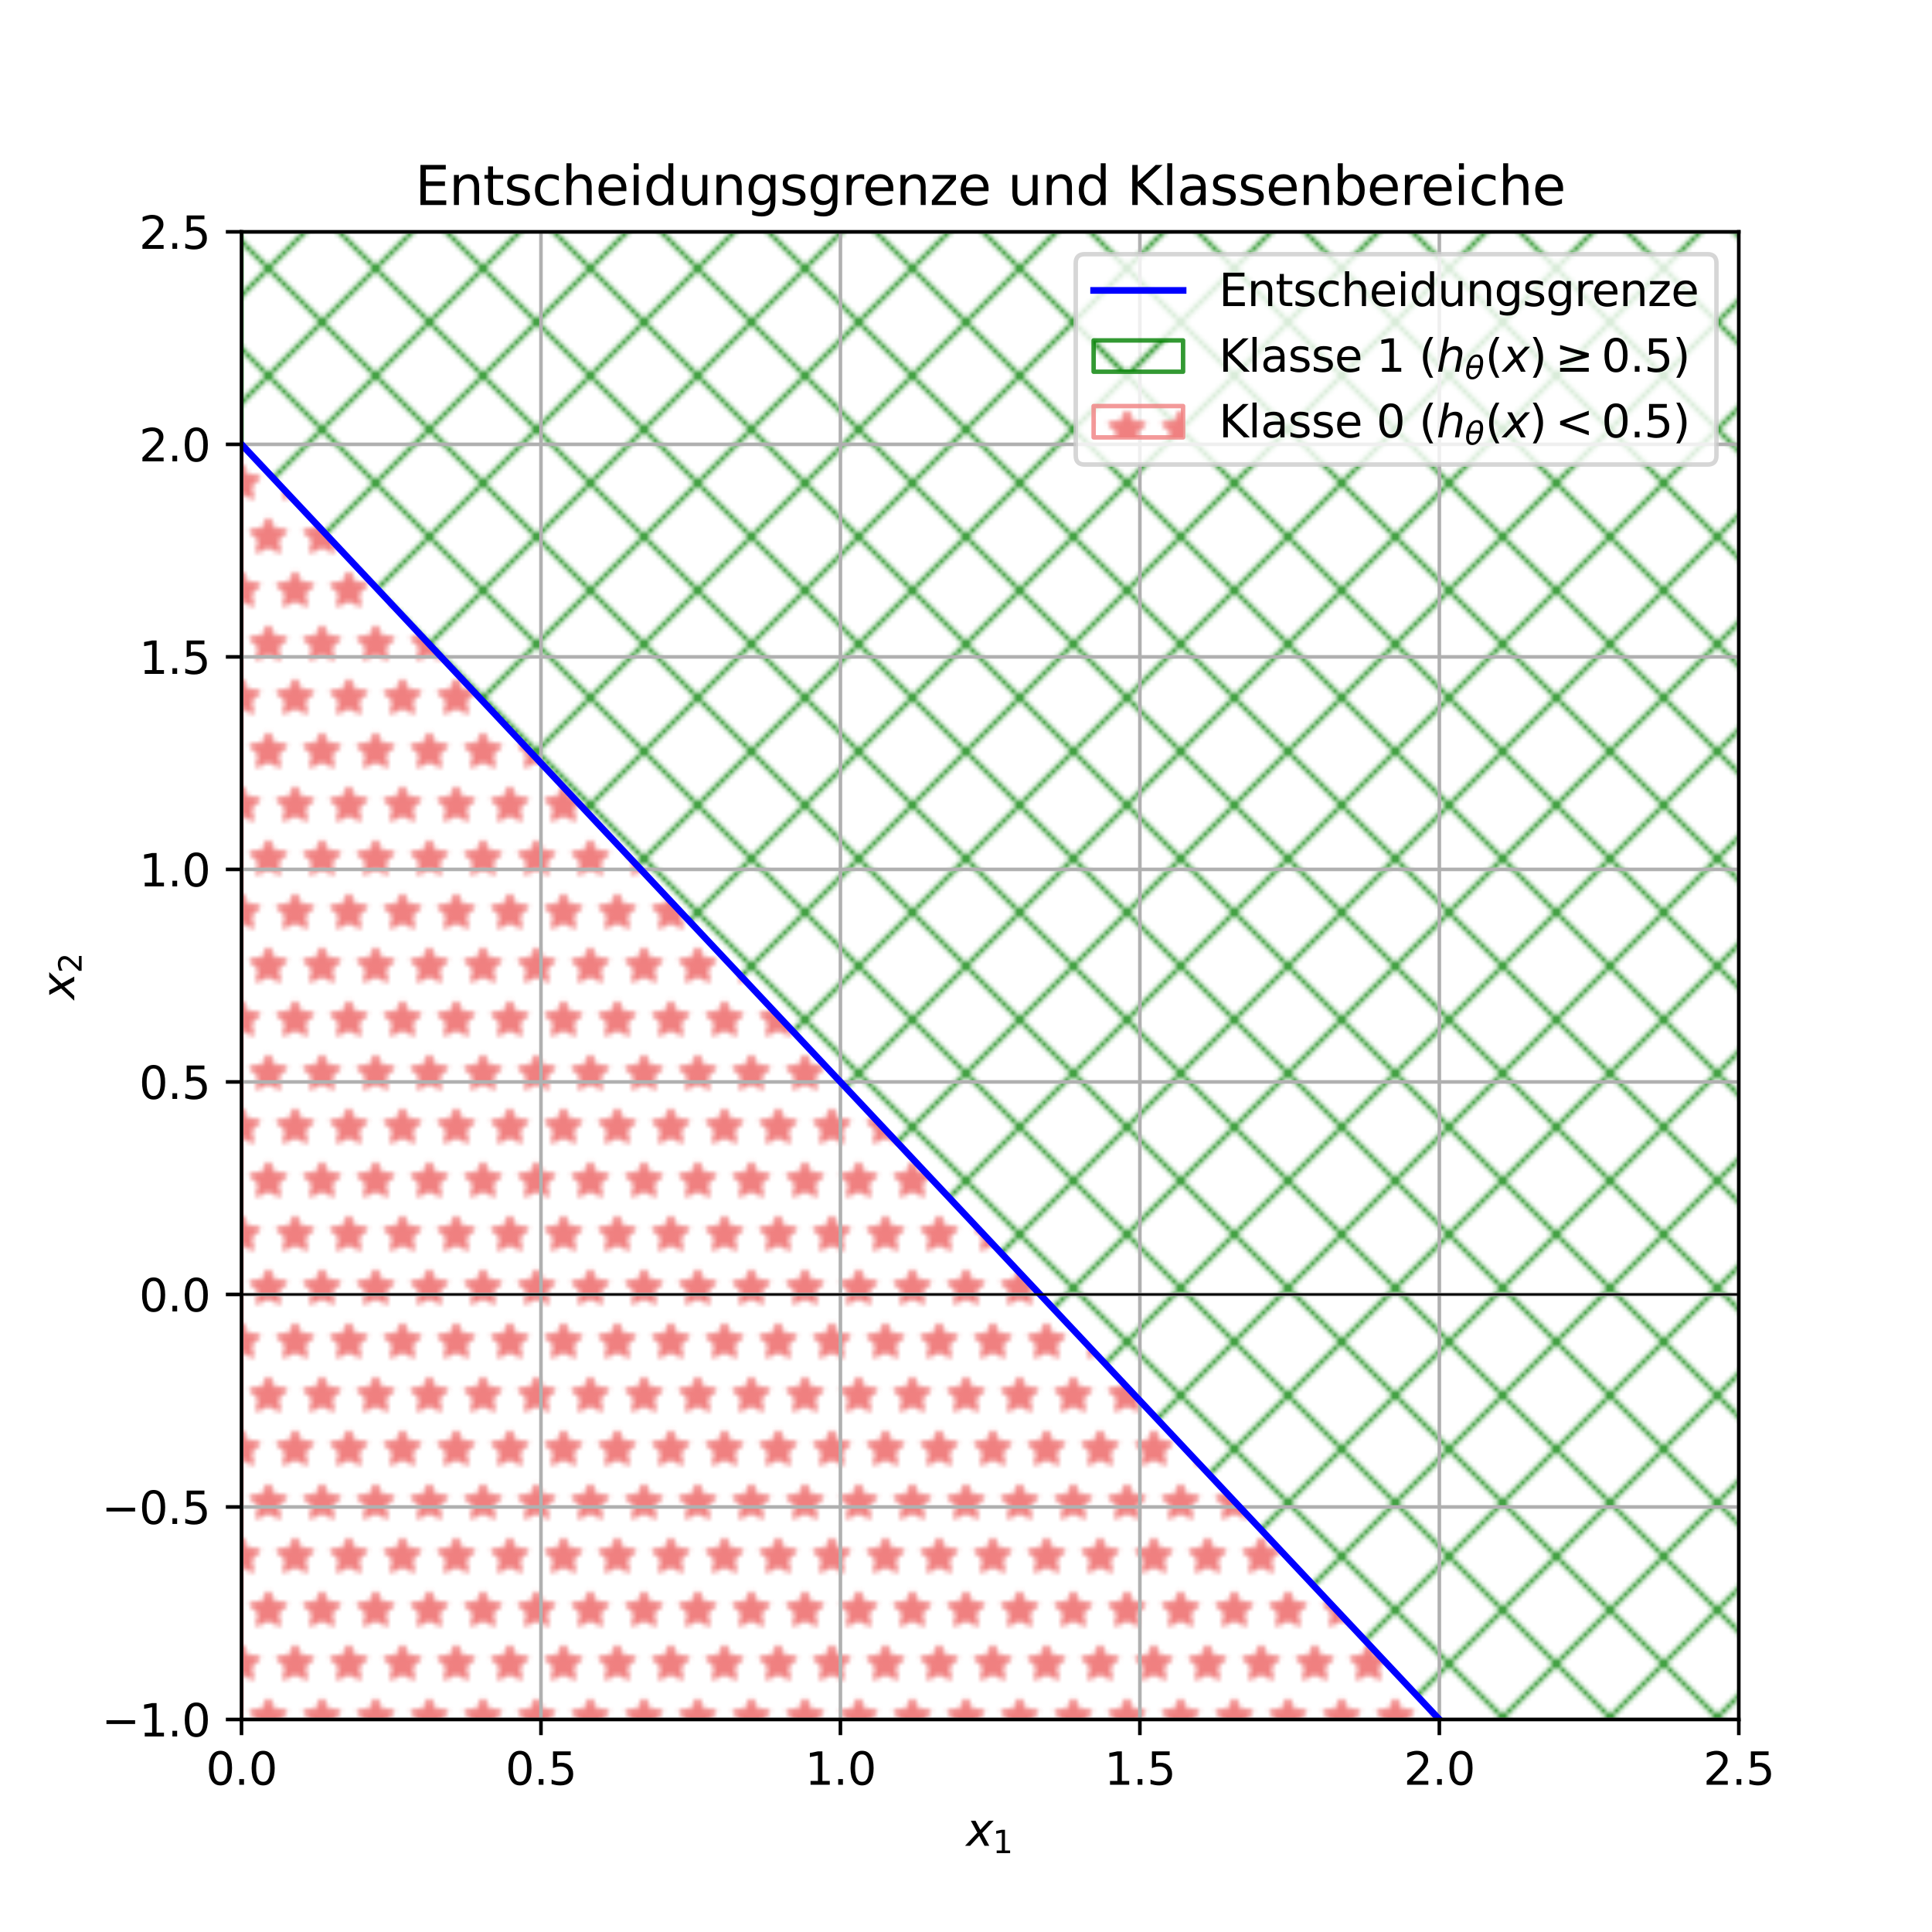 <?xml version="1.0" encoding="utf-8" standalone="no"?>
<!DOCTYPE svg PUBLIC "-//W3C//DTD SVG 1.1//EN"
  "http://www.w3.org/Graphics/SVG/1.1/DTD/svg11.dtd">
<svg xmlns:xlink="http://www.w3.org/1999/xlink" width="432pt" height="432pt" viewBox="0 0 432 432" xmlns="http://www.w3.org/2000/svg" version="1.1">
 <defs>
  <style type="text/css">*{stroke-linejoin: round; stroke-linecap: butt}</style>
 </defs>
 <g id="figure_1">
  <g id="patch_1">
   <path d="M 0 432 
L 432 432 
L 432 0 
L 0 0 
z
" style="fill: #ffffff"/>
  </g>
  <g id="axes_1">
   <g id="patch_2">
    <path d="M 54 384.48 
L 388.8 384.48 
L 388.8 51.84 
L 54 51.84 
z
" style="fill: #ffffff"/>
   </g>
   <g id="FillBetweenPolyCollection_1">
    <path d="M 54 -90.72 
L 54 99.36 
L 59.411 105.12 
L 64.822 110.88 
L 70.233 116.64 
L 75.644 122.4 
L 81.055 128.16 
L 86.465 133.92 
L 91.876 139.68 
L 97.287 145.44 
L 102.698 151.2 
L 108.109 156.96 
L 113.52 162.72 
L 118.931 168.48 
L 124.342 174.24 
L 129.753 180 
L 135.164 185.76 
L 140.575 191.52 
L 145.985 197.28 
L 151.396 203.04 
L 156.807 208.8 
L 162.218 214.56 
L 167.629 220.32 
L 173.04 226.08 
L 178.451 231.84 
L 183.862 237.6 
L 189.273 243.36 
L 194.684 249.12 
L 200.095 254.88 
L 205.505 260.64 
L 210.916 266.4 
L 216.327 272.16 
L 221.738 277.92 
L 227.149 283.68 
L 232.56 289.44 
L 237.971 295.2 
L 243.382 300.96 
L 248.793 306.72 
L 254.204 312.48 
L 259.615 318.24 
L 265.025 324 
L 270.436 329.76 
L 275.847 335.52 
L 281.258 341.28 
L 286.669 347.04 
L 292.08 352.8 
L 297.491 358.56 
L 302.902 364.32 
L 308.313 370.08 
L 313.724 375.84 
L 319.135 381.6 
L 324.545 387.36 
L 329.956 393.12 
L 335.367 398.88 
L 340.778 404.64 
L 346.189 410.4 
L 351.6 416.16 
L 357.011 421.92 
L 362.422 427.68 
L 367.833 433.44 
L 373.244 439.2 
L 378.655 444.96 
L 384.065 450.72 
L 389.476 456.48 
L 394.887 462.24 
L 400.298 468 
L 405.709 473.76 
L 411.12 479.52 
L 416.531 485.28 
L 421.942 491.04 
L 427.353 496.8 
L 432.764 502.56 
L 438.175 508.32 
L 443.585 514.08 
L 448.996 519.84 
L 454.407 525.6 
L 459.818 531.36 
L 465.229 537.12 
L 470.64 542.88 
L 476.051 548.64 
L 481.462 554.4 
L 486.873 560.16 
L 492.284 565.92 
L 497.695 571.68 
L 503.105 577.44 
L 508.516 583.2 
L 513.927 588.96 
L 519.338 594.72 
L 524.749 600.48 
L 530.16 606.24 
L 535.571 612 
L 540.982 617.76 
L 546.393 623.52 
L 551.804 629.28 
L 557.215 635.04 
L 562.625 640.8 
L 568.036 646.56 
L 573.447 652.32 
L 578.858 658.08 
L 584.269 663.84 
L 589.68 669.6 
L 589.68 -90.72 
L 589.68 -90.72 
L 584.269 -90.72 
L 578.858 -90.72 
L 573.447 -90.72 
L 568.036 -90.72 
L 562.625 -90.72 
L 557.215 -90.72 
L 551.804 -90.72 
L 546.393 -90.72 
L 540.982 -90.72 
L 535.571 -90.72 
L 530.16 -90.72 
L 524.749 -90.72 
L 519.338 -90.72 
L 513.927 -90.72 
L 508.516 -90.72 
L 503.105 -90.72 
L 497.695 -90.72 
L 492.284 -90.72 
L 486.873 -90.72 
L 481.462 -90.72 
L 476.051 -90.72 
L 470.64 -90.72 
L 465.229 -90.72 
L 459.818 -90.72 
L 454.407 -90.72 
L 448.996 -90.72 
L 443.585 -90.72 
L 438.175 -90.72 
L 432.764 -90.72 
L 427.353 -90.72 
L 421.942 -90.72 
L 416.531 -90.72 
L 411.12 -90.72 
L 405.709 -90.72 
L 400.298 -90.72 
L 394.887 -90.72 
L 389.476 -90.72 
L 384.065 -90.72 
L 378.655 -90.72 
L 373.244 -90.72 
L 367.833 -90.72 
L 362.422 -90.72 
L 357.011 -90.72 
L 351.6 -90.72 
L 346.189 -90.72 
L 340.778 -90.72 
L 335.367 -90.72 
L 329.956 -90.72 
L 324.545 -90.72 
L 319.135 -90.72 
L 313.724 -90.72 
L 308.313 -90.72 
L 302.902 -90.72 
L 297.491 -90.72 
L 292.08 -90.72 
L 286.669 -90.72 
L 281.258 -90.72 
L 275.847 -90.72 
L 270.436 -90.72 
L 265.025 -90.72 
L 259.615 -90.72 
L 254.204 -90.72 
L 248.793 -90.72 
L 243.382 -90.72 
L 237.971 -90.72 
L 232.56 -90.72 
L 227.149 -90.72 
L 221.738 -90.72 
L 216.327 -90.72 
L 210.916 -90.72 
L 205.505 -90.72 
L 200.095 -90.72 
L 194.684 -90.72 
L 189.273 -90.72 
L 183.862 -90.72 
L 178.451 -90.72 
L 173.04 -90.72 
L 167.629 -90.72 
L 162.218 -90.72 
L 156.807 -90.72 
L 151.396 -90.72 
L 145.985 -90.72 
L 140.575 -90.72 
L 135.164 -90.72 
L 129.753 -90.72 
L 124.342 -90.72 
L 118.931 -90.72 
L 113.52 -90.72 
L 108.109 -90.72 
L 102.698 -90.72 
L 97.287 -90.72 
L 91.876 -90.72 
L 86.465 -90.72 
L 81.055 -90.72 
L 75.644 -90.72 
L 70.233 -90.72 
L 64.822 -90.72 
L 59.411 -90.72 
L 54 -90.72 
z
" clip-path="url(#p95cd85a04a)" style="fill: url(#h9abe0bb49b); stroke: #008000; stroke-opacity: 0.8"/>
   </g>
   <g id="FillBetweenPolyCollection_2">
    <path d="M 54 479.52 
L 54 99.36 
L 59.411 105.12 
L 64.822 110.88 
L 70.233 116.64 
L 75.644 122.4 
L 81.055 128.16 
L 86.465 133.92 
L 91.876 139.68 
L 97.287 145.44 
L 102.698 151.2 
L 108.109 156.96 
L 113.52 162.72 
L 118.931 168.48 
L 124.342 174.24 
L 129.753 180 
L 135.164 185.76 
L 140.575 191.52 
L 145.985 197.28 
L 151.396 203.04 
L 156.807 208.8 
L 162.218 214.56 
L 167.629 220.32 
L 173.04 226.08 
L 178.451 231.84 
L 183.862 237.6 
L 189.273 243.36 
L 194.684 249.12 
L 200.095 254.88 
L 205.505 260.64 
L 210.916 266.4 
L 216.327 272.16 
L 221.738 277.92 
L 227.149 283.68 
L 232.56 289.44 
L 237.971 295.2 
L 243.382 300.96 
L 248.793 306.72 
L 254.204 312.48 
L 259.615 318.24 
L 265.025 324 
L 270.436 329.76 
L 275.847 335.52 
L 281.258 341.28 
L 286.669 347.04 
L 292.08 352.8 
L 297.491 358.56 
L 302.902 364.32 
L 308.313 370.08 
L 313.724 375.84 
L 319.135 381.6 
L 324.545 387.36 
L 329.956 393.12 
L 335.367 398.88 
L 340.778 404.64 
L 346.189 410.4 
L 351.6 416.16 
L 357.011 421.92 
L 362.422 427.68 
L 367.833 433.44 
L 373.244 439.2 
L 378.655 444.96 
L 384.065 450.72 
L 389.476 456.48 
L 394.887 462.24 
L 400.298 468 
L 405.709 473.76 
L 411.12 479.52 
L 416.531 485.28 
L 421.942 491.04 
L 427.353 496.8 
L 432.764 502.56 
L 438.175 508.32 
L 443.585 514.08 
L 448.996 519.84 
L 454.407 525.6 
L 459.818 531.36 
L 465.229 537.12 
L 470.64 542.88 
L 476.051 548.64 
L 481.462 554.4 
L 486.873 560.16 
L 492.284 565.92 
L 497.695 571.68 
L 503.105 577.44 
L 508.516 583.2 
L 513.927 588.96 
L 519.338 594.72 
L 524.749 600.48 
L 530.16 606.24 
L 535.571 612 
L 540.982 617.76 
L 546.393 623.52 
L 551.804 629.28 
L 557.215 635.04 
L 562.625 640.8 
L 568.036 646.56 
L 573.447 652.32 
L 578.858 658.08 
L 584.269 663.84 
L 589.68 669.6 
L 589.68 479.52 
L 589.68 479.52 
L 584.269 479.52 
L 578.858 479.52 
L 573.447 479.52 
L 568.036 479.52 
L 562.625 479.52 
L 557.215 479.52 
L 551.804 479.52 
L 546.393 479.52 
L 540.982 479.52 
L 535.571 479.52 
L 530.16 479.52 
L 524.749 479.52 
L 519.338 479.52 
L 513.927 479.52 
L 508.516 479.52 
L 503.105 479.52 
L 497.695 479.52 
L 492.284 479.52 
L 486.873 479.52 
L 481.462 479.52 
L 476.051 479.52 
L 470.64 479.52 
L 465.229 479.52 
L 459.818 479.52 
L 454.407 479.52 
L 448.996 479.52 
L 443.585 479.52 
L 438.175 479.52 
L 432.764 479.52 
L 427.353 479.52 
L 421.942 479.52 
L 416.531 479.52 
L 411.12 479.52 
L 405.709 479.52 
L 400.298 479.52 
L 394.887 479.52 
L 389.476 479.52 
L 384.065 479.52 
L 378.655 479.52 
L 373.244 479.52 
L 367.833 479.52 
L 362.422 479.52 
L 357.011 479.52 
L 351.6 479.52 
L 346.189 479.52 
L 340.778 479.52 
L 335.367 479.52 
L 329.956 479.52 
L 324.545 479.52 
L 319.135 479.52 
L 313.724 479.52 
L 308.313 479.52 
L 302.902 479.52 
L 297.491 479.52 
L 292.08 479.52 
L 286.669 479.52 
L 281.258 479.52 
L 275.847 479.52 
L 270.436 479.52 
L 265.025 479.52 
L 259.615 479.52 
L 254.204 479.52 
L 248.793 479.52 
L 243.382 479.52 
L 237.971 479.52 
L 232.56 479.52 
L 227.149 479.52 
L 221.738 479.52 
L 216.327 479.52 
L 210.916 479.52 
L 205.505 479.52 
L 200.095 479.52 
L 194.684 479.52 
L 189.273 479.52 
L 183.862 479.52 
L 178.451 479.52 
L 173.04 479.52 
L 167.629 479.52 
L 162.218 479.52 
L 156.807 479.52 
L 151.396 479.52 
L 145.985 479.52 
L 140.575 479.52 
L 135.164 479.52 
L 129.753 479.52 
L 124.342 479.52 
L 118.931 479.52 
L 113.52 479.52 
L 108.109 479.52 
L 102.698 479.52 
L 97.287 479.52 
L 91.876 479.52 
L 86.465 479.52 
L 81.055 479.52 
L 75.644 479.52 
L 70.233 479.52 
L 64.822 479.52 
L 59.411 479.52 
L 54 479.52 
z
" clip-path="url(#p95cd85a04a)" style="fill: url(#h0e046836c7); stroke: #f08080; stroke-opacity: 0.8"/>
   </g>
   <g id="matplotlib.axis_1">
    <g id="xtick_1">
     <g id="line2d_1">
      <path d="M 54 384.48 
L 54 51.84 
" clip-path="url(#p95cd85a04a)" style="fill: none; stroke: #b0b0b0; stroke-width: 0.8; stroke-linecap: square"/>
     </g>
     <g id="line2d_2">
      <defs>
       <path id="m400a273805" d="M 0 0 
L 0 3.5 
" style="stroke: #000000; stroke-width: 0.8"/>
      </defs>
      <g>
       <use xlink:href="#m400a273805" x="54" y="384.48" style="stroke: #000000; stroke-width: 0.8"/>
      </g>
     </g>
     <g id="text_1">
      <!-- 0.0 -->
      <g transform="translate(46.048 399.078) scale(0.1 -0.1)">
       <defs>
        <path id="DejaVuSans-30" d="M 2034 4250 
Q 1547 4250 1301 3770 
Q 1056 3291 1056 2328 
Q 1056 1369 1301 889 
Q 1547 409 2034 409 
Q 2525 409 2770 889 
Q 3016 1369 3016 2328 
Q 3016 3291 2770 3770 
Q 2525 4250 2034 4250 
z
M 2034 4750 
Q 2819 4750 3233 4129 
Q 3647 3509 3647 2328 
Q 3647 1150 3233 529 
Q 2819 -91 2034 -91 
Q 1250 -91 836 529 
Q 422 1150 422 2328 
Q 422 3509 836 4129 
Q 1250 4750 2034 4750 
z
" transform="scale(0.016)"/>
        <path id="DejaVuSans-2e" d="M 684 794 
L 1344 794 
L 1344 0 
L 684 0 
L 684 794 
z
" transform="scale(0.016)"/>
       </defs>
       <use xlink:href="#DejaVuSans-30"/>
       <use xlink:href="#DejaVuSans-2e" transform="translate(63.623 0)"/>
       <use xlink:href="#DejaVuSans-30" transform="translate(95.41 0)"/>
      </g>
     </g>
    </g>
    <g id="xtick_2">
     <g id="line2d_3">
      <path d="M 120.96 384.48 
L 120.96 51.84 
" clip-path="url(#p95cd85a04a)" style="fill: none; stroke: #b0b0b0; stroke-width: 0.8; stroke-linecap: square"/>
     </g>
     <g id="line2d_4">
      <g>
       <use xlink:href="#m400a273805" x="120.96" y="384.48" style="stroke: #000000; stroke-width: 0.8"/>
      </g>
     </g>
     <g id="text_2">
      <!-- 0.5 -->
      <g transform="translate(113.008 399.078) scale(0.1 -0.1)">
       <defs>
        <path id="DejaVuSans-35" d="M 691 4666 
L 3169 4666 
L 3169 4134 
L 1269 4134 
L 1269 2991 
Q 1406 3038 1543 3061 
Q 1681 3084 1819 3084 
Q 2600 3084 3056 2656 
Q 3513 2228 3513 1497 
Q 3513 744 3044 326 
Q 2575 -91 1722 -91 
Q 1428 -91 1123 -41 
Q 819 9 494 109 
L 494 744 
Q 775 591 1075 516 
Q 1375 441 1709 441 
Q 2250 441 2565 725 
Q 2881 1009 2881 1497 
Q 2881 1984 2565 2268 
Q 2250 2553 1709 2553 
Q 1456 2553 1204 2497 
Q 953 2441 691 2322 
L 691 4666 
z
" transform="scale(0.016)"/>
       </defs>
       <use xlink:href="#DejaVuSans-30"/>
       <use xlink:href="#DejaVuSans-2e" transform="translate(63.623 0)"/>
       <use xlink:href="#DejaVuSans-35" transform="translate(95.41 0)"/>
      </g>
     </g>
    </g>
    <g id="xtick_3">
     <g id="line2d_5">
      <path d="M 187.92 384.48 
L 187.92 51.84 
" clip-path="url(#p95cd85a04a)" style="fill: none; stroke: #b0b0b0; stroke-width: 0.8; stroke-linecap: square"/>
     </g>
     <g id="line2d_6">
      <g>
       <use xlink:href="#m400a273805" x="187.92" y="384.48" style="stroke: #000000; stroke-width: 0.8"/>
      </g>
     </g>
     <g id="text_3">
      <!-- 1.0 -->
      <g transform="translate(179.968 399.078) scale(0.1 -0.1)">
       <defs>
        <path id="DejaVuSans-31" d="M 794 531 
L 1825 531 
L 1825 4091 
L 703 3866 
L 703 4441 
L 1819 4666 
L 2450 4666 
L 2450 531 
L 3481 531 
L 3481 0 
L 794 0 
L 794 531 
z
" transform="scale(0.016)"/>
       </defs>
       <use xlink:href="#DejaVuSans-31"/>
       <use xlink:href="#DejaVuSans-2e" transform="translate(63.623 0)"/>
       <use xlink:href="#DejaVuSans-30" transform="translate(95.41 0)"/>
      </g>
     </g>
    </g>
    <g id="xtick_4">
     <g id="line2d_7">
      <path d="M 254.88 384.48 
L 254.88 51.84 
" clip-path="url(#p95cd85a04a)" style="fill: none; stroke: #b0b0b0; stroke-width: 0.8; stroke-linecap: square"/>
     </g>
     <g id="line2d_8">
      <g>
       <use xlink:href="#m400a273805" x="254.88" y="384.48" style="stroke: #000000; stroke-width: 0.8"/>
      </g>
     </g>
     <g id="text_4">
      <!-- 1.5 -->
      <g transform="translate(246.928 399.078) scale(0.1 -0.1)">
       <use xlink:href="#DejaVuSans-31"/>
       <use xlink:href="#DejaVuSans-2e" transform="translate(63.623 0)"/>
       <use xlink:href="#DejaVuSans-35" transform="translate(95.41 0)"/>
      </g>
     </g>
    </g>
    <g id="xtick_5">
     <g id="line2d_9">
      <path d="M 321.84 384.48 
L 321.84 51.84 
" clip-path="url(#p95cd85a04a)" style="fill: none; stroke: #b0b0b0; stroke-width: 0.8; stroke-linecap: square"/>
     </g>
     <g id="line2d_10">
      <g>
       <use xlink:href="#m400a273805" x="321.84" y="384.48" style="stroke: #000000; stroke-width: 0.8"/>
      </g>
     </g>
     <g id="text_5">
      <!-- 2.0 -->
      <g transform="translate(313.888 399.078) scale(0.1 -0.1)">
       <defs>
        <path id="DejaVuSans-32" d="M 1228 531 
L 3431 531 
L 3431 0 
L 469 0 
L 469 531 
Q 828 903 1448 1529 
Q 2069 2156 2228 2338 
Q 2531 2678 2651 2914 
Q 2772 3150 2772 3378 
Q 2772 3750 2511 3984 
Q 2250 4219 1831 4219 
Q 1534 4219 1204 4116 
Q 875 4013 500 3803 
L 500 4441 
Q 881 4594 1212 4672 
Q 1544 4750 1819 4750 
Q 2544 4750 2975 4387 
Q 3406 4025 3406 3419 
Q 3406 3131 3298 2873 
Q 3191 2616 2906 2266 
Q 2828 2175 2409 1742 
Q 1991 1309 1228 531 
z
" transform="scale(0.016)"/>
       </defs>
       <use xlink:href="#DejaVuSans-32"/>
       <use xlink:href="#DejaVuSans-2e" transform="translate(63.623 0)"/>
       <use xlink:href="#DejaVuSans-30" transform="translate(95.41 0)"/>
      </g>
     </g>
    </g>
    <g id="xtick_6">
     <g id="line2d_11">
      <path d="M 388.8 384.48 
L 388.8 51.84 
" clip-path="url(#p95cd85a04a)" style="fill: none; stroke: #b0b0b0; stroke-width: 0.8; stroke-linecap: square"/>
     </g>
     <g id="line2d_12">
      <g>
       <use xlink:href="#m400a273805" x="388.8" y="384.48" style="stroke: #000000; stroke-width: 0.8"/>
      </g>
     </g>
     <g id="text_6">
      <!-- 2.5 -->
      <g transform="translate(380.848 399.078) scale(0.1 -0.1)">
       <use xlink:href="#DejaVuSans-32"/>
       <use xlink:href="#DejaVuSans-2e" transform="translate(63.623 0)"/>
       <use xlink:href="#DejaVuSans-35" transform="translate(95.41 0)"/>
      </g>
     </g>
    </g>
    <g id="text_7">
     <!-- $x_1$ -->
     <g transform="translate(216.05 412.757) scale(0.1 -0.1)">
      <defs>
       <path id="DejaVuSans-Oblique-78" d="M 3841 3500 
L 2234 1784 
L 3219 0 
L 2559 0 
L 1819 1388 
L 531 0 
L -166 0 
L 1556 1844 
L 641 3500 
L 1300 3500 
L 1972 2234 
L 3144 3500 
L 3841 3500 
z
" transform="scale(0.016)"/>
      </defs>
      <use xlink:href="#DejaVuSans-Oblique-78" transform="translate(0 0.312)"/>
      <use xlink:href="#DejaVuSans-31" transform="translate(59.18 -16.094) scale(0.7)"/>
     </g>
    </g>
   </g>
   <g id="matplotlib.axis_2">
    <g id="ytick_1">
     <g id="line2d_13">
      <path d="M 54 384.48 
L 388.8 384.48 
" clip-path="url(#p95cd85a04a)" style="fill: none; stroke: #b0b0b0; stroke-width: 0.8; stroke-linecap: square"/>
     </g>
     <g id="line2d_14">
      <defs>
       <path id="m034749f2eb" d="M 0 0 
L -3.5 0 
" style="stroke: #000000; stroke-width: 0.8"/>
      </defs>
      <g>
       <use xlink:href="#m034749f2eb" x="54" y="384.48" style="stroke: #000000; stroke-width: 0.8"/>
      </g>
     </g>
     <g id="text_8">
      <!-- −1.0 -->
      <g transform="translate(22.717 388.279) scale(0.1 -0.1)">
       <defs>
        <path id="DejaVuSans-2212" d="M 678 2272 
L 4684 2272 
L 4684 1741 
L 678 1741 
L 678 2272 
z
" transform="scale(0.016)"/>
       </defs>
       <use xlink:href="#DejaVuSans-2212"/>
       <use xlink:href="#DejaVuSans-31" transform="translate(83.789 0)"/>
       <use xlink:href="#DejaVuSans-2e" transform="translate(147.412 0)"/>
       <use xlink:href="#DejaVuSans-30" transform="translate(179.199 0)"/>
      </g>
     </g>
    </g>
    <g id="ytick_2">
     <g id="line2d_15">
      <path d="M 54 336.96 
L 388.8 336.96 
" clip-path="url(#p95cd85a04a)" style="fill: none; stroke: #b0b0b0; stroke-width: 0.8; stroke-linecap: square"/>
     </g>
     <g id="line2d_16">
      <g>
       <use xlink:href="#m034749f2eb" x="54" y="336.96" style="stroke: #000000; stroke-width: 0.8"/>
      </g>
     </g>
     <g id="text_9">
      <!-- −0.5 -->
      <g transform="translate(22.717 340.759) scale(0.1 -0.1)">
       <use xlink:href="#DejaVuSans-2212"/>
       <use xlink:href="#DejaVuSans-30" transform="translate(83.789 0)"/>
       <use xlink:href="#DejaVuSans-2e" transform="translate(147.412 0)"/>
       <use xlink:href="#DejaVuSans-35" transform="translate(179.199 0)"/>
      </g>
     </g>
    </g>
    <g id="ytick_3">
     <g id="line2d_17">
      <path d="M 54 289.44 
L 388.8 289.44 
" clip-path="url(#p95cd85a04a)" style="fill: none; stroke: #b0b0b0; stroke-width: 0.8; stroke-linecap: square"/>
     </g>
     <g id="line2d_18">
      <g>
       <use xlink:href="#m034749f2eb" x="54" y="289.44" style="stroke: #000000; stroke-width: 0.8"/>
      </g>
     </g>
     <g id="text_10">
      <!-- 0.0 -->
      <g transform="translate(31.097 293.239) scale(0.1 -0.1)">
       <use xlink:href="#DejaVuSans-30"/>
       <use xlink:href="#DejaVuSans-2e" transform="translate(63.623 0)"/>
       <use xlink:href="#DejaVuSans-30" transform="translate(95.41 0)"/>
      </g>
     </g>
    </g>
    <g id="ytick_4">
     <g id="line2d_19">
      <path d="M 54 241.92 
L 388.8 241.92 
" clip-path="url(#p95cd85a04a)" style="fill: none; stroke: #b0b0b0; stroke-width: 0.8; stroke-linecap: square"/>
     </g>
     <g id="line2d_20">
      <g>
       <use xlink:href="#m034749f2eb" x="54" y="241.92" style="stroke: #000000; stroke-width: 0.8"/>
      </g>
     </g>
     <g id="text_11">
      <!-- 0.5 -->
      <g transform="translate(31.097 245.719) scale(0.1 -0.1)">
       <use xlink:href="#DejaVuSans-30"/>
       <use xlink:href="#DejaVuSans-2e" transform="translate(63.623 0)"/>
       <use xlink:href="#DejaVuSans-35" transform="translate(95.41 0)"/>
      </g>
     </g>
    </g>
    <g id="ytick_5">
     <g id="line2d_21">
      <path d="M 54 194.4 
L 388.8 194.4 
" clip-path="url(#p95cd85a04a)" style="fill: none; stroke: #b0b0b0; stroke-width: 0.8; stroke-linecap: square"/>
     </g>
     <g id="line2d_22">
      <g>
       <use xlink:href="#m034749f2eb" x="54" y="194.4" style="stroke: #000000; stroke-width: 0.8"/>
      </g>
     </g>
     <g id="text_12">
      <!-- 1.0 -->
      <g transform="translate(31.097 198.199) scale(0.1 -0.1)">
       <use xlink:href="#DejaVuSans-31"/>
       <use xlink:href="#DejaVuSans-2e" transform="translate(63.623 0)"/>
       <use xlink:href="#DejaVuSans-30" transform="translate(95.41 0)"/>
      </g>
     </g>
    </g>
    <g id="ytick_6">
     <g id="line2d_23">
      <path d="M 54 146.88 
L 388.8 146.88 
" clip-path="url(#p95cd85a04a)" style="fill: none; stroke: #b0b0b0; stroke-width: 0.8; stroke-linecap: square"/>
     </g>
     <g id="line2d_24">
      <g>
       <use xlink:href="#m034749f2eb" x="54" y="146.88" style="stroke: #000000; stroke-width: 0.8"/>
      </g>
     </g>
     <g id="text_13">
      <!-- 1.5 -->
      <g transform="translate(31.097 150.679) scale(0.1 -0.1)">
       <use xlink:href="#DejaVuSans-31"/>
       <use xlink:href="#DejaVuSans-2e" transform="translate(63.623 0)"/>
       <use xlink:href="#DejaVuSans-35" transform="translate(95.41 0)"/>
      </g>
     </g>
    </g>
    <g id="ytick_7">
     <g id="line2d_25">
      <path d="M 54 99.36 
L 388.8 99.36 
" clip-path="url(#p95cd85a04a)" style="fill: none; stroke: #b0b0b0; stroke-width: 0.8; stroke-linecap: square"/>
     </g>
     <g id="line2d_26">
      <g>
       <use xlink:href="#m034749f2eb" x="54" y="99.36" style="stroke: #000000; stroke-width: 0.8"/>
      </g>
     </g>
     <g id="text_14">
      <!-- 2.0 -->
      <g transform="translate(31.097 103.159) scale(0.1 -0.1)">
       <use xlink:href="#DejaVuSans-32"/>
       <use xlink:href="#DejaVuSans-2e" transform="translate(63.623 0)"/>
       <use xlink:href="#DejaVuSans-30" transform="translate(95.41 0)"/>
      </g>
     </g>
    </g>
    <g id="ytick_8">
     <g id="line2d_27">
      <path d="M 54 51.84 
L 388.8 51.84 
" clip-path="url(#p95cd85a04a)" style="fill: none; stroke: #b0b0b0; stroke-width: 0.8; stroke-linecap: square"/>
     </g>
     <g id="line2d_28">
      <g>
       <use xlink:href="#m034749f2eb" x="54" y="51.84" style="stroke: #000000; stroke-width: 0.8"/>
      </g>
     </g>
     <g id="text_15">
      <!-- 2.5 -->
      <g transform="translate(31.097 55.639) scale(0.1 -0.1)">
       <use xlink:href="#DejaVuSans-32"/>
       <use xlink:href="#DejaVuSans-2e" transform="translate(63.623 0)"/>
       <use xlink:href="#DejaVuSans-35" transform="translate(95.41 0)"/>
      </g>
     </g>
    </g>
    <g id="text_16">
     <!-- $x_2$ -->
     <g transform="translate(16.637 223.51) rotate(-90) scale(0.1 -0.1)">
      <use xlink:href="#DejaVuSans-Oblique-78" transform="translate(0 0.312)"/>
      <use xlink:href="#DejaVuSans-32" transform="translate(59.18 -16.094) scale(0.7)"/>
     </g>
    </g>
   </g>
   <g id="line2d_29">
    <path d="M 54 99.36 
L 59.411 105.12 
L 64.822 110.88 
L 70.233 116.64 
L 75.644 122.4 
L 81.055 128.16 
L 86.465 133.92 
L 91.876 139.68 
L 97.287 145.44 
L 102.698 151.2 
L 108.109 156.96 
L 113.52 162.72 
L 118.931 168.48 
L 124.342 174.24 
L 129.753 180 
L 135.164 185.76 
L 140.575 191.52 
L 145.985 197.28 
L 151.396 203.04 
L 156.807 208.8 
L 162.218 214.56 
L 167.629 220.32 
L 173.04 226.08 
L 178.451 231.84 
L 183.862 237.6 
L 189.273 243.36 
L 194.684 249.12 
L 200.095 254.88 
L 205.505 260.64 
L 210.916 266.4 
L 216.327 272.16 
L 221.738 277.92 
L 227.149 283.68 
L 232.56 289.44 
L 237.971 295.2 
L 243.382 300.96 
L 248.793 306.72 
L 254.204 312.48 
L 259.615 318.24 
L 265.025 324 
L 270.436 329.76 
L 275.847 335.52 
L 281.258 341.28 
L 286.669 347.04 
L 292.08 352.8 
L 297.491 358.56 
L 302.902 364.32 
L 308.313 370.08 
L 313.724 375.84 
L 319.135 381.6 
L 324.545 387.36 
L 329.956 393.12 
L 335.367 398.88 
L 340.778 404.64 
L 346.189 410.4 
L 351.6 416.16 
L 357.011 421.92 
L 362.422 427.68 
L 367.419 433 
" clip-path="url(#p95cd85a04a)" style="fill: none; stroke: #0000ff; stroke-width: 1.5; stroke-linecap: square"/>
   </g>
   <g id="line2d_30">
    <path d="M 54 289.44 
L 388.8 289.44 
" clip-path="url(#p95cd85a04a)" style="fill: none; stroke: #000000; stroke-width: 0.5; stroke-linecap: square"/>
   </g>
   <g id="line2d_31">
    <path d="M 54 384.48 
L 54 51.84 
" clip-path="url(#p95cd85a04a)" style="fill: none; stroke: #000000; stroke-width: 0.5; stroke-linecap: square"/>
   </g>
   <g id="patch_3">
    <path d="M 54 384.48 
L 54 51.84 
" style="fill: none; stroke: #000000; stroke-width: 0.8; stroke-linejoin: miter; stroke-linecap: square"/>
   </g>
   <g id="patch_4">
    <path d="M 388.8 384.48 
L 388.8 51.84 
" style="fill: none; stroke: #000000; stroke-width: 0.8; stroke-linejoin: miter; stroke-linecap: square"/>
   </g>
   <g id="patch_5">
    <path d="M 54 384.48 
L 388.8 384.48 
" style="fill: none; stroke: #000000; stroke-width: 0.8; stroke-linejoin: miter; stroke-linecap: square"/>
   </g>
   <g id="patch_6">
    <path d="M 54 51.84 
L 388.8 51.84 
" style="fill: none; stroke: #000000; stroke-width: 0.8; stroke-linejoin: miter; stroke-linecap: square"/>
   </g>
   <g id="text_17">
    <!-- Entscheidungsgrenze und Klassenbereiche -->
    <g transform="translate(92.807 45.84) scale(0.12 -0.12)">
     <defs>
      <path id="DejaVuSans-45" d="M 628 4666 
L 3578 4666 
L 3578 4134 
L 1259 4134 
L 1259 2753 
L 3481 2753 
L 3481 2222 
L 1259 2222 
L 1259 531 
L 3634 531 
L 3634 0 
L 628 0 
L 628 4666 
z
" transform="scale(0.016)"/>
      <path id="DejaVuSans-6e" d="M 3513 2113 
L 3513 0 
L 2938 0 
L 2938 2094 
Q 2938 2591 2744 2837 
Q 2550 3084 2163 3084 
Q 1697 3084 1428 2787 
Q 1159 2491 1159 1978 
L 1159 0 
L 581 0 
L 581 3500 
L 1159 3500 
L 1159 2956 
Q 1366 3272 1645 3428 
Q 1925 3584 2291 3584 
Q 2894 3584 3203 3211 
Q 3513 2838 3513 2113 
z
" transform="scale(0.016)"/>
      <path id="DejaVuSans-74" d="M 1172 4494 
L 1172 3500 
L 2356 3500 
L 2356 3053 
L 1172 3053 
L 1172 1153 
Q 1172 725 1289 603 
Q 1406 481 1766 481 
L 2356 481 
L 2356 0 
L 1766 0 
Q 1100 0 847 248 
Q 594 497 594 1153 
L 594 3053 
L 172 3053 
L 172 3500 
L 594 3500 
L 594 4494 
L 1172 4494 
z
" transform="scale(0.016)"/>
      <path id="DejaVuSans-73" d="M 2834 3397 
L 2834 2853 
Q 2591 2978 2328 3040 
Q 2066 3103 1784 3103 
Q 1356 3103 1142 2972 
Q 928 2841 928 2578 
Q 928 2378 1081 2264 
Q 1234 2150 1697 2047 
L 1894 2003 
Q 2506 1872 2764 1633 
Q 3022 1394 3022 966 
Q 3022 478 2636 193 
Q 2250 -91 1575 -91 
Q 1294 -91 989 -36 
Q 684 19 347 128 
L 347 722 
Q 666 556 975 473 
Q 1284 391 1588 391 
Q 1994 391 2212 530 
Q 2431 669 2431 922 
Q 2431 1156 2273 1281 
Q 2116 1406 1581 1522 
L 1381 1569 
Q 847 1681 609 1914 
Q 372 2147 372 2553 
Q 372 3047 722 3315 
Q 1072 3584 1716 3584 
Q 2034 3584 2315 3537 
Q 2597 3491 2834 3397 
z
" transform="scale(0.016)"/>
      <path id="DejaVuSans-63" d="M 3122 3366 
L 3122 2828 
Q 2878 2963 2633 3030 
Q 2388 3097 2138 3097 
Q 1578 3097 1268 2742 
Q 959 2388 959 1747 
Q 959 1106 1268 751 
Q 1578 397 2138 397 
Q 2388 397 2633 464 
Q 2878 531 3122 666 
L 3122 134 
Q 2881 22 2623 -34 
Q 2366 -91 2075 -91 
Q 1284 -91 818 406 
Q 353 903 353 1747 
Q 353 2603 823 3093 
Q 1294 3584 2113 3584 
Q 2378 3584 2631 3529 
Q 2884 3475 3122 3366 
z
" transform="scale(0.016)"/>
      <path id="DejaVuSans-68" d="M 3513 2113 
L 3513 0 
L 2938 0 
L 2938 2094 
Q 2938 2591 2744 2837 
Q 2550 3084 2163 3084 
Q 1697 3084 1428 2787 
Q 1159 2491 1159 1978 
L 1159 0 
L 581 0 
L 581 4863 
L 1159 4863 
L 1159 2956 
Q 1366 3272 1645 3428 
Q 1925 3584 2291 3584 
Q 2894 3584 3203 3211 
Q 3513 2838 3513 2113 
z
" transform="scale(0.016)"/>
      <path id="DejaVuSans-65" d="M 3597 1894 
L 3597 1613 
L 953 1613 
Q 991 1019 1311 708 
Q 1631 397 2203 397 
Q 2534 397 2845 478 
Q 3156 559 3463 722 
L 3463 178 
Q 3153 47 2828 -22 
Q 2503 -91 2169 -91 
Q 1331 -91 842 396 
Q 353 884 353 1716 
Q 353 2575 817 3079 
Q 1281 3584 2069 3584 
Q 2775 3584 3186 3129 
Q 3597 2675 3597 1894 
z
M 3022 2063 
Q 3016 2534 2758 2815 
Q 2500 3097 2075 3097 
Q 1594 3097 1305 2825 
Q 1016 2553 972 2059 
L 3022 2063 
z
" transform="scale(0.016)"/>
      <path id="DejaVuSans-69" d="M 603 3500 
L 1178 3500 
L 1178 0 
L 603 0 
L 603 3500 
z
M 603 4863 
L 1178 4863 
L 1178 4134 
L 603 4134 
L 603 4863 
z
" transform="scale(0.016)"/>
      <path id="DejaVuSans-64" d="M 2906 2969 
L 2906 4863 
L 3481 4863 
L 3481 0 
L 2906 0 
L 2906 525 
Q 2725 213 2448 61 
Q 2172 -91 1784 -91 
Q 1150 -91 751 415 
Q 353 922 353 1747 
Q 353 2572 751 3078 
Q 1150 3584 1784 3584 
Q 2172 3584 2448 3432 
Q 2725 3281 2906 2969 
z
M 947 1747 
Q 947 1113 1208 752 
Q 1469 391 1925 391 
Q 2381 391 2643 752 
Q 2906 1113 2906 1747 
Q 2906 2381 2643 2742 
Q 2381 3103 1925 3103 
Q 1469 3103 1208 2742 
Q 947 2381 947 1747 
z
" transform="scale(0.016)"/>
      <path id="DejaVuSans-75" d="M 544 1381 
L 544 3500 
L 1119 3500 
L 1119 1403 
Q 1119 906 1312 657 
Q 1506 409 1894 409 
Q 2359 409 2629 706 
Q 2900 1003 2900 1516 
L 2900 3500 
L 3475 3500 
L 3475 0 
L 2900 0 
L 2900 538 
Q 2691 219 2414 64 
Q 2138 -91 1772 -91 
Q 1169 -91 856 284 
Q 544 659 544 1381 
z
M 1991 3584 
L 1991 3584 
z
" transform="scale(0.016)"/>
      <path id="DejaVuSans-67" d="M 2906 1791 
Q 2906 2416 2648 2759 
Q 2391 3103 1925 3103 
Q 1463 3103 1205 2759 
Q 947 2416 947 1791 
Q 947 1169 1205 825 
Q 1463 481 1925 481 
Q 2391 481 2648 825 
Q 2906 1169 2906 1791 
z
M 3481 434 
Q 3481 -459 3084 -895 
Q 2688 -1331 1869 -1331 
Q 1566 -1331 1297 -1286 
Q 1028 -1241 775 -1147 
L 775 -588 
Q 1028 -725 1275 -790 
Q 1522 -856 1778 -856 
Q 2344 -856 2625 -561 
Q 2906 -266 2906 331 
L 2906 616 
Q 2728 306 2450 153 
Q 2172 0 1784 0 
Q 1141 0 747 490 
Q 353 981 353 1791 
Q 353 2603 747 3093 
Q 1141 3584 1784 3584 
Q 2172 3584 2450 3431 
Q 2728 3278 2906 2969 
L 2906 3500 
L 3481 3500 
L 3481 434 
z
" transform="scale(0.016)"/>
      <path id="DejaVuSans-72" d="M 2631 2963 
Q 2534 3019 2420 3045 
Q 2306 3072 2169 3072 
Q 1681 3072 1420 2755 
Q 1159 2438 1159 1844 
L 1159 0 
L 581 0 
L 581 3500 
L 1159 3500 
L 1159 2956 
Q 1341 3275 1631 3429 
Q 1922 3584 2338 3584 
Q 2397 3584 2469 3576 
Q 2541 3569 2628 3553 
L 2631 2963 
z
" transform="scale(0.016)"/>
      <path id="DejaVuSans-7a" d="M 353 3500 
L 3084 3500 
L 3084 2975 
L 922 459 
L 3084 459 
L 3084 0 
L 275 0 
L 275 525 
L 2438 3041 
L 353 3041 
L 353 3500 
z
" transform="scale(0.016)"/>
      <path id="DejaVuSans-20" transform="scale(0.016)"/>
      <path id="DejaVuSans-4b" d="M 628 4666 
L 1259 4666 
L 1259 2694 
L 3353 4666 
L 4166 4666 
L 1850 2491 
L 4331 0 
L 3500 0 
L 1259 2247 
L 1259 0 
L 628 0 
L 628 4666 
z
" transform="scale(0.016)"/>
      <path id="DejaVuSans-6c" d="M 603 4863 
L 1178 4863 
L 1178 0 
L 603 0 
L 603 4863 
z
" transform="scale(0.016)"/>
      <path id="DejaVuSans-61" d="M 2194 1759 
Q 1497 1759 1228 1600 
Q 959 1441 959 1056 
Q 959 750 1161 570 
Q 1363 391 1709 391 
Q 2188 391 2477 730 
Q 2766 1069 2766 1631 
L 2766 1759 
L 2194 1759 
z
M 3341 1997 
L 3341 0 
L 2766 0 
L 2766 531 
Q 2569 213 2275 61 
Q 1981 -91 1556 -91 
Q 1019 -91 701 211 
Q 384 513 384 1019 
Q 384 1609 779 1909 
Q 1175 2209 1959 2209 
L 2766 2209 
L 2766 2266 
Q 2766 2663 2505 2880 
Q 2244 3097 1772 3097 
Q 1472 3097 1187 3025 
Q 903 2953 641 2809 
L 641 3341 
Q 956 3463 1253 3523 
Q 1550 3584 1831 3584 
Q 2591 3584 2966 3190 
Q 3341 2797 3341 1997 
z
" transform="scale(0.016)"/>
      <path id="DejaVuSans-62" d="M 3116 1747 
Q 3116 2381 2855 2742 
Q 2594 3103 2138 3103 
Q 1681 3103 1420 2742 
Q 1159 2381 1159 1747 
Q 1159 1113 1420 752 
Q 1681 391 2138 391 
Q 2594 391 2855 752 
Q 3116 1113 3116 1747 
z
M 1159 2969 
Q 1341 3281 1617 3432 
Q 1894 3584 2278 3584 
Q 2916 3584 3314 3078 
Q 3713 2572 3713 1747 
Q 3713 922 3314 415 
Q 2916 -91 2278 -91 
Q 1894 -91 1617 61 
Q 1341 213 1159 525 
L 1159 0 
L 581 0 
L 581 4863 
L 1159 4863 
L 1159 2969 
z
" transform="scale(0.016)"/>
     </defs>
     <use xlink:href="#DejaVuSans-45"/>
     <use xlink:href="#DejaVuSans-6e" transform="translate(63.184 0)"/>
     <use xlink:href="#DejaVuSans-74" transform="translate(126.562 0)"/>
     <use xlink:href="#DejaVuSans-73" transform="translate(165.771 0)"/>
     <use xlink:href="#DejaVuSans-63" transform="translate(217.871 0)"/>
     <use xlink:href="#DejaVuSans-68" transform="translate(272.852 0)"/>
     <use xlink:href="#DejaVuSans-65" transform="translate(336.23 0)"/>
     <use xlink:href="#DejaVuSans-69" transform="translate(397.754 0)"/>
     <use xlink:href="#DejaVuSans-64" transform="translate(425.537 0)"/>
     <use xlink:href="#DejaVuSans-75" transform="translate(489.014 0)"/>
     <use xlink:href="#DejaVuSans-6e" transform="translate(552.393 0)"/>
     <use xlink:href="#DejaVuSans-67" transform="translate(615.771 0)"/>
     <use xlink:href="#DejaVuSans-73" transform="translate(679.248 0)"/>
     <use xlink:href="#DejaVuSans-67" transform="translate(731.348 0)"/>
     <use xlink:href="#DejaVuSans-72" transform="translate(794.824 0)"/>
     <use xlink:href="#DejaVuSans-65" transform="translate(833.688 0)"/>
     <use xlink:href="#DejaVuSans-6e" transform="translate(895.211 0)"/>
     <use xlink:href="#DejaVuSans-7a" transform="translate(958.59 0)"/>
     <use xlink:href="#DejaVuSans-65" transform="translate(1011.08 0)"/>
     <use xlink:href="#DejaVuSans-20" transform="translate(1072.604 0)"/>
     <use xlink:href="#DejaVuSans-75" transform="translate(1104.391 0)"/>
     <use xlink:href="#DejaVuSans-6e" transform="translate(1167.77 0)"/>
     <use xlink:href="#DejaVuSans-64" transform="translate(1231.148 0)"/>
     <use xlink:href="#DejaVuSans-20" transform="translate(1294.625 0)"/>
     <use xlink:href="#DejaVuSans-4b" transform="translate(1326.412 0)"/>
     <use xlink:href="#DejaVuSans-6c" transform="translate(1391.988 0)"/>
     <use xlink:href="#DejaVuSans-61" transform="translate(1419.771 0)"/>
     <use xlink:href="#DejaVuSans-73" transform="translate(1481.051 0)"/>
     <use xlink:href="#DejaVuSans-73" transform="translate(1533.15 0)"/>
     <use xlink:href="#DejaVuSans-65" transform="translate(1585.25 0)"/>
     <use xlink:href="#DejaVuSans-6e" transform="translate(1646.773 0)"/>
     <use xlink:href="#DejaVuSans-62" transform="translate(1710.152 0)"/>
     <use xlink:href="#DejaVuSans-65" transform="translate(1773.629 0)"/>
     <use xlink:href="#DejaVuSans-72" transform="translate(1835.152 0)"/>
     <use xlink:href="#DejaVuSans-65" transform="translate(1874.016 0)"/>
     <use xlink:href="#DejaVuSans-69" transform="translate(1935.539 0)"/>
     <use xlink:href="#DejaVuSans-63" transform="translate(1963.322 0)"/>
     <use xlink:href="#DejaVuSans-68" transform="translate(2018.303 0)"/>
     <use xlink:href="#DejaVuSans-65" transform="translate(2081.682 0)"/>
    </g>
   </g>
   <g id="legend_1">
    <g id="patch_7">
     <path d="M 242.539 103.874 
L 381.8 103.874 
Q 383.8 103.874 383.8 101.874 
L 383.8 58.84 
Q 383.8 56.84 381.8 56.84 
L 242.539 56.84 
Q 240.539 56.84 240.539 58.84 
L 240.539 101.874 
Q 240.539 103.874 242.539 103.874 
z
" style="fill: #ffffff; opacity: 0.8; stroke: #cccccc; stroke-linejoin: miter"/>
    </g>
    <g id="line2d_32">
     <path d="M 244.539 64.938 
L 254.539 64.938 
L 264.539 64.938 
" style="fill: none; stroke: #0000ff; stroke-width: 1.5; stroke-linecap: square"/>
    </g>
    <g id="text_18">
     <!-- Entscheidungsgrenze -->
     <g transform="translate(272.539 68.438) scale(0.1 -0.1)">
      <use xlink:href="#DejaVuSans-45"/>
      <use xlink:href="#DejaVuSans-6e" transform="translate(63.184 0)"/>
      <use xlink:href="#DejaVuSans-74" transform="translate(126.562 0)"/>
      <use xlink:href="#DejaVuSans-73" transform="translate(165.771 0)"/>
      <use xlink:href="#DejaVuSans-63" transform="translate(217.871 0)"/>
      <use xlink:href="#DejaVuSans-68" transform="translate(272.852 0)"/>
      <use xlink:href="#DejaVuSans-65" transform="translate(336.23 0)"/>
      <use xlink:href="#DejaVuSans-69" transform="translate(397.754 0)"/>
      <use xlink:href="#DejaVuSans-64" transform="translate(425.537 0)"/>
      <use xlink:href="#DejaVuSans-75" transform="translate(489.014 0)"/>
      <use xlink:href="#DejaVuSans-6e" transform="translate(552.393 0)"/>
      <use xlink:href="#DejaVuSans-67" transform="translate(615.771 0)"/>
      <use xlink:href="#DejaVuSans-73" transform="translate(679.248 0)"/>
      <use xlink:href="#DejaVuSans-67" transform="translate(731.348 0)"/>
      <use xlink:href="#DejaVuSans-72" transform="translate(794.824 0)"/>
      <use xlink:href="#DejaVuSans-65" transform="translate(833.688 0)"/>
      <use xlink:href="#DejaVuSans-6e" transform="translate(895.211 0)"/>
      <use xlink:href="#DejaVuSans-7a" transform="translate(958.59 0)"/>
      <use xlink:href="#DejaVuSans-65" transform="translate(1011.08 0)"/>
     </g>
    </g>
    <g id="patch_8">
     <path d="M 244.539 83.117 
L 264.539 83.117 
L 264.539 76.117 
L 244.539 76.117 
z
" style="fill: url(#h9abe0bb49b); stroke: #008000; stroke-opacity: 0.8; stroke-linejoin: miter"/>
    </g>
    <g id="text_19">
     <!-- Klasse 1 ($h_\theta(x) \geq 0.5$) -->
     <g transform="translate(272.539 83.117) scale(0.1 -0.1)">
      <defs>
       <path id="DejaVuSans-28" d="M 1984 4856 
Q 1566 4138 1362 3434 
Q 1159 2731 1159 2009 
Q 1159 1288 1364 580 
Q 1569 -128 1984 -844 
L 1484 -844 
Q 1016 -109 783 600 
Q 550 1309 550 2009 
Q 550 2706 781 3412 
Q 1013 4119 1484 4856 
L 1984 4856 
z
" transform="scale(0.016)"/>
       <path id="DejaVuSans-Oblique-68" d="M 3566 2113 
L 3156 0 
L 2578 0 
L 2988 2091 
Q 3016 2238 3031 2350 
Q 3047 2463 3047 2528 
Q 3047 2791 2881 2937 
Q 2716 3084 2419 3084 
Q 1956 3084 1617 2771 
Q 1278 2459 1178 1941 
L 800 0 
L 225 0 
L 1172 4863 
L 1747 4863 
L 1375 2950 
Q 1594 3244 1934 3414 
Q 2275 3584 2650 3584 
Q 3113 3584 3367 3334 
Q 3622 3084 3622 2631 
Q 3622 2519 3608 2391 
Q 3594 2263 3566 2113 
z
" transform="scale(0.016)"/>
       <path id="DejaVuSans-Oblique-3b8" d="M 2913 2219 
L 925 2219 
Q 791 1284 928 888 
Q 1100 400 1566 400 
Q 2034 400 2391 891 
Q 2703 1322 2913 2219 
z
M 3009 2750 
Q 3094 3638 2984 3950 
Q 2813 4444 2353 4444 
Q 1875 4444 1525 3956 
Q 1250 3563 1034 2750 
L 3009 2750 
z
M 2444 4913 
Q 3194 4913 3494 4250 
Q 3794 3591 3566 2422 
Q 3341 1256 2781 594 
Q 2225 -72 1475 -72 
Q 722 -72 425 594 
Q 128 1256 353 2422 
Q 581 3591 1134 4250 
Q 1691 4913 2444 4913 
z
" transform="scale(0.016)"/>
       <path id="DejaVuSans-29" d="M 513 4856 
L 1013 4856 
Q 1481 4119 1714 3412 
Q 1947 2706 1947 2009 
Q 1947 1309 1714 600 
Q 1481 -109 1013 -844 
L 513 -844 
Q 928 -128 1133 580 
Q 1338 1288 1338 2009 
Q 1338 2731 1133 3434 
Q 928 4138 513 4856 
z
" transform="scale(0.016)"/>
       <path id="DejaVuSans-2265" d="M 678 3175 
L 678 3725 
L 4684 2578 
L 4684 2047 
L 678 897 
L 678 1453 
L 3681 2309 
L 678 3175 
z
M 4684 531 
L 4684 0 
L 678 0 
L 678 531 
L 4684 531 
z
" transform="scale(0.016)"/>
      </defs>
      <use xlink:href="#DejaVuSans-4b" transform="translate(0 0.016)"/>
      <use xlink:href="#DejaVuSans-6c" transform="translate(65.576 0.016)"/>
      <use xlink:href="#DejaVuSans-61" transform="translate(93.359 0.016)"/>
      <use xlink:href="#DejaVuSans-73" transform="translate(154.639 0.016)"/>
      <use xlink:href="#DejaVuSans-73" transform="translate(206.738 0.016)"/>
      <use xlink:href="#DejaVuSans-65" transform="translate(258.838 0.016)"/>
      <use xlink:href="#DejaVuSans-20" transform="translate(320.361 0.016)"/>
      <use xlink:href="#DejaVuSans-31" transform="translate(352.148 0.016)"/>
      <use xlink:href="#DejaVuSans-20" transform="translate(415.771 0.016)"/>
      <use xlink:href="#DejaVuSans-28" transform="translate(447.559 0.016)"/>
      <use xlink:href="#DejaVuSans-Oblique-68" transform="translate(486.572 0.016)"/>
      <use xlink:href="#DejaVuSans-Oblique-3b8" transform="translate(549.951 -16.391) scale(0.7)"/>
      <use xlink:href="#DejaVuSans-28" transform="translate(595.513 0.016)"/>
      <use xlink:href="#DejaVuSans-Oblique-78" transform="translate(634.526 0.016)"/>
      <use xlink:href="#DejaVuSans-29" transform="translate(693.706 0.016)"/>
      <use xlink:href="#DejaVuSans-2265" transform="translate(752.202 0.016)"/>
      <use xlink:href="#DejaVuSans-30" transform="translate(855.474 0.016)"/>
      <use xlink:href="#DejaVuSans-2e" transform="translate(919.097 0.016)"/>
      <use xlink:href="#DejaVuSans-35" transform="translate(950.884 0.016)"/>
      <use xlink:href="#DejaVuSans-29" transform="translate(1014.507 0.016)"/>
     </g>
    </g>
    <g id="patch_9">
     <path d="M 244.539 97.795 
L 264.539 97.795 
L 264.539 90.795 
L 244.539 90.795 
z
" style="fill: url(#h0e046836c7); stroke: #f08080; stroke-opacity: 0.8; stroke-linejoin: miter"/>
    </g>
    <g id="text_20">
     <!-- Klasse 0 ($h_\theta(x) &lt; 0.5$) -->
     <g transform="translate(272.539 97.795) scale(0.1 -0.1)">
      <defs>
       <path id="DejaVuSans-3c" d="M 4684 3150 
L 1459 2003 
L 4684 863 
L 4684 294 
L 678 1747 
L 678 2266 
L 4684 3719 
L 4684 3150 
z
" transform="scale(0.016)"/>
      </defs>
      <use xlink:href="#DejaVuSans-4b" transform="translate(0 0.016)"/>
      <use xlink:href="#DejaVuSans-6c" transform="translate(65.576 0.016)"/>
      <use xlink:href="#DejaVuSans-61" transform="translate(93.359 0.016)"/>
      <use xlink:href="#DejaVuSans-73" transform="translate(154.639 0.016)"/>
      <use xlink:href="#DejaVuSans-73" transform="translate(206.738 0.016)"/>
      <use xlink:href="#DejaVuSans-65" transform="translate(258.838 0.016)"/>
      <use xlink:href="#DejaVuSans-20" transform="translate(320.361 0.016)"/>
      <use xlink:href="#DejaVuSans-30" transform="translate(352.148 0.016)"/>
      <use xlink:href="#DejaVuSans-20" transform="translate(415.771 0.016)"/>
      <use xlink:href="#DejaVuSans-28" transform="translate(447.559 0.016)"/>
      <use xlink:href="#DejaVuSans-Oblique-68" transform="translate(486.572 0.016)"/>
      <use xlink:href="#DejaVuSans-Oblique-3b8" transform="translate(549.951 -16.391) scale(0.7)"/>
      <use xlink:href="#DejaVuSans-28" transform="translate(595.513 0.016)"/>
      <use xlink:href="#DejaVuSans-Oblique-78" transform="translate(634.526 0.016)"/>
      <use xlink:href="#DejaVuSans-29" transform="translate(693.706 0.016)"/>
      <use xlink:href="#DejaVuSans-3c" transform="translate(752.202 0.016)"/>
      <use xlink:href="#DejaVuSans-30" transform="translate(855.474 0.016)"/>
      <use xlink:href="#DejaVuSans-2e" transform="translate(919.097 0.016)"/>
      <use xlink:href="#DejaVuSans-35" transform="translate(950.884 0.016)"/>
      <use xlink:href="#DejaVuSans-29" transform="translate(1014.507 0.016)"/>
     </g>
    </g>
   </g>
  </g>
 </g>
 <defs>
  <clipPath id="p95cd85a04a">
   <rect x="54" y="51.84" width="334.8" height="332.64"/>
  </clipPath>
 </defs>
 <defs>
  <pattern id="h9abe0bb49b" patternUnits="userSpaceOnUse" x="0" y="0" width="72" height="72">
   <rect x="0" y="0" width="73" height="73" fill="none"/>
   <path d="M -36 36 
L 36 -36 
M -24 48 
L 48 -24 
M -12 60 
L 60 -12 
M 0 72 
L 72 0 
M 12 84 
L 84 12 
M 24 96 
L 96 24 
M 36 108 
L 108 36 
M -36 36 
L 36 108 
M -24 24 
L 48 96 
M -12 12 
L 60 84 
M 0 0 
L 72 72 
M 12 -12 
L 84 60 
M 24 -24 
L 96 48 
M 36 -36 
L 108 36 
" style="fill: #008000; stroke: #008000; stroke-width: 1.0; stroke-linecap: butt; stroke-linejoin: miter; stroke-opacity: 0.8"/>
  </pattern>
  <pattern id="h0e046836c7" patternUnits="userSpaceOnUse" x="0" y="0" width="72" height="72">
   <rect x="0" y="0" width="73" height="73" fill="none"/>
   <path d="M 0 68 
L -1.176 70.382 
L -3.804 70.764 
L -1.902 72.618 
L -2.351 75.236 
L -0 74 
L 2.351 75.236 
L 1.902 72.618 
L 3.804 70.764 
L 1.176 70.382 
L 0 68 
M 12 68 
L 10.824 70.382 
L 8.196 70.764 
L 10.098 72.618 
L 9.649 75.236 
L 12 74 
L 14.351 75.236 
L 13.902 72.618 
L 15.804 70.764 
L 13.176 70.382 
L 12 68 
M 24 68 
L 22.824 70.382 
L 20.196 70.764 
L 22.098 72.618 
L 21.649 75.236 
L 24 74 
L 26.351 75.236 
L 25.902 72.618 
L 27.804 70.764 
L 25.176 70.382 
L 24 68 
M 36 68 
L 34.824 70.382 
L 32.196 70.764 
L 34.098 72.618 
L 33.649 75.236 
L 36 74 
L 38.351 75.236 
L 37.902 72.618 
L 39.804 70.764 
L 37.176 70.382 
L 36 68 
M 48 68 
L 46.824 70.382 
L 44.196 70.764 
L 46.098 72.618 
L 45.649 75.236 
L 48 74 
L 50.351 75.236 
L 49.902 72.618 
L 51.804 70.764 
L 49.176 70.382 
L 48 68 
M 60 68 
L 58.824 70.382 
L 56.196 70.764 
L 58.098 72.618 
L 57.649 75.236 
L 60 74 
L 62.351 75.236 
L 61.902 72.618 
L 63.804 70.764 
L 61.176 70.382 
L 60 68 
M 72 68 
L 70.824 70.382 
L 68.196 70.764 
L 70.098 72.618 
L 69.649 75.236 
L 72 74 
L 74.351 75.236 
L 73.902 72.618 
L 75.804 70.764 
L 73.176 70.382 
L 72 68 
M 6 56 
L 4.824 58.382 
L 2.196 58.764 
L 4.098 60.618 
L 3.649 63.236 
L 6 62 
L 8.351 63.236 
L 7.902 60.618 
L 9.804 58.764 
L 7.176 58.382 
L 6 56 
M 18 56 
L 16.824 58.382 
L 14.196 58.764 
L 16.098 60.618 
L 15.649 63.236 
L 18 62 
L 20.351 63.236 
L 19.902 60.618 
L 21.804 58.764 
L 19.176 58.382 
L 18 56 
M 30 56 
L 28.824 58.382 
L 26.196 58.764 
L 28.098 60.618 
L 27.649 63.236 
L 30 62 
L 32.351 63.236 
L 31.902 60.618 
L 33.804 58.764 
L 31.176 58.382 
L 30 56 
M 42 56 
L 40.824 58.382 
L 38.196 58.764 
L 40.098 60.618 
L 39.649 63.236 
L 42 62 
L 44.351 63.236 
L 43.902 60.618 
L 45.804 58.764 
L 43.176 58.382 
L 42 56 
M 54 56 
L 52.824 58.382 
L 50.196 58.764 
L 52.098 60.618 
L 51.649 63.236 
L 54 62 
L 56.351 63.236 
L 55.902 60.618 
L 57.804 58.764 
L 55.176 58.382 
L 54 56 
M 66 56 
L 64.824 58.382 
L 62.196 58.764 
L 64.098 60.618 
L 63.649 63.236 
L 66 62 
L 68.351 63.236 
L 67.902 60.618 
L 69.804 58.764 
L 67.176 58.382 
L 66 56 
M 0 44 
L -1.176 46.382 
L -3.804 46.764 
L -1.902 48.618 
L -2.351 51.236 
L -0 50 
L 2.351 51.236 
L 1.902 48.618 
L 3.804 46.764 
L 1.176 46.382 
L 0 44 
M 12 44 
L 10.824 46.382 
L 8.196 46.764 
L 10.098 48.618 
L 9.649 51.236 
L 12 50 
L 14.351 51.236 
L 13.902 48.618 
L 15.804 46.764 
L 13.176 46.382 
L 12 44 
M 24 44 
L 22.824 46.382 
L 20.196 46.764 
L 22.098 48.618 
L 21.649 51.236 
L 24 50 
L 26.351 51.236 
L 25.902 48.618 
L 27.804 46.764 
L 25.176 46.382 
L 24 44 
M 36 44 
L 34.824 46.382 
L 32.196 46.764 
L 34.098 48.618 
L 33.649 51.236 
L 36 50 
L 38.351 51.236 
L 37.902 48.618 
L 39.804 46.764 
L 37.176 46.382 
L 36 44 
M 48 44 
L 46.824 46.382 
L 44.196 46.764 
L 46.098 48.618 
L 45.649 51.236 
L 48 50 
L 50.351 51.236 
L 49.902 48.618 
L 51.804 46.764 
L 49.176 46.382 
L 48 44 
M 60 44 
L 58.824 46.382 
L 56.196 46.764 
L 58.098 48.618 
L 57.649 51.236 
L 60 50 
L 62.351 51.236 
L 61.902 48.618 
L 63.804 46.764 
L 61.176 46.382 
L 60 44 
M 72 44 
L 70.824 46.382 
L 68.196 46.764 
L 70.098 48.618 
L 69.649 51.236 
L 72 50 
L 74.351 51.236 
L 73.902 48.618 
L 75.804 46.764 
L 73.176 46.382 
L 72 44 
M 6 32 
L 4.824 34.382 
L 2.196 34.764 
L 4.098 36.618 
L 3.649 39.236 
L 6 38 
L 8.351 39.236 
L 7.902 36.618 
L 9.804 34.764 
L 7.176 34.382 
L 6 32 
M 18 32 
L 16.824 34.382 
L 14.196 34.764 
L 16.098 36.618 
L 15.649 39.236 
L 18 38 
L 20.351 39.236 
L 19.902 36.618 
L 21.804 34.764 
L 19.176 34.382 
L 18 32 
M 30 32 
L 28.824 34.382 
L 26.196 34.764 
L 28.098 36.618 
L 27.649 39.236 
L 30 38 
L 32.351 39.236 
L 31.902 36.618 
L 33.804 34.764 
L 31.176 34.382 
L 30 32 
M 42 32 
L 40.824 34.382 
L 38.196 34.764 
L 40.098 36.618 
L 39.649 39.236 
L 42 38 
L 44.351 39.236 
L 43.902 36.618 
L 45.804 34.764 
L 43.176 34.382 
L 42 32 
M 54 32 
L 52.824 34.382 
L 50.196 34.764 
L 52.098 36.618 
L 51.649 39.236 
L 54 38 
L 56.351 39.236 
L 55.902 36.618 
L 57.804 34.764 
L 55.176 34.382 
L 54 32 
M 66 32 
L 64.824 34.382 
L 62.196 34.764 
L 64.098 36.618 
L 63.649 39.236 
L 66 38 
L 68.351 39.236 
L 67.902 36.618 
L 69.804 34.764 
L 67.176 34.382 
L 66 32 
M 0 20 
L -1.176 22.382 
L -3.804 22.764 
L -1.902 24.618 
L -2.351 27.236 
L -0 26 
L 2.351 27.236 
L 1.902 24.618 
L 3.804 22.764 
L 1.176 22.382 
L 0 20 
M 12 20 
L 10.824 22.382 
L 8.196 22.764 
L 10.098 24.618 
L 9.649 27.236 
L 12 26 
L 14.351 27.236 
L 13.902 24.618 
L 15.804 22.764 
L 13.176 22.382 
L 12 20 
M 24 20 
L 22.824 22.382 
L 20.196 22.764 
L 22.098 24.618 
L 21.649 27.236 
L 24 26 
L 26.351 27.236 
L 25.902 24.618 
L 27.804 22.764 
L 25.176 22.382 
L 24 20 
M 36 20 
L 34.824 22.382 
L 32.196 22.764 
L 34.098 24.618 
L 33.649 27.236 
L 36 26 
L 38.351 27.236 
L 37.902 24.618 
L 39.804 22.764 
L 37.176 22.382 
L 36 20 
M 48 20 
L 46.824 22.382 
L 44.196 22.764 
L 46.098 24.618 
L 45.649 27.236 
L 48 26 
L 50.351 27.236 
L 49.902 24.618 
L 51.804 22.764 
L 49.176 22.382 
L 48 20 
M 60 20 
L 58.824 22.382 
L 56.196 22.764 
L 58.098 24.618 
L 57.649 27.236 
L 60 26 
L 62.351 27.236 
L 61.902 24.618 
L 63.804 22.764 
L 61.176 22.382 
L 60 20 
M 72 20 
L 70.824 22.382 
L 68.196 22.764 
L 70.098 24.618 
L 69.649 27.236 
L 72 26 
L 74.351 27.236 
L 73.902 24.618 
L 75.804 22.764 
L 73.176 22.382 
L 72 20 
M 6 8 
L 4.824 10.382 
L 2.196 10.764 
L 4.098 12.618 
L 3.649 15.236 
L 6 14 
L 8.351 15.236 
L 7.902 12.618 
L 9.804 10.764 
L 7.176 10.382 
L 6 8 
M 18 8 
L 16.824 10.382 
L 14.196 10.764 
L 16.098 12.618 
L 15.649 15.236 
L 18 14 
L 20.351 15.236 
L 19.902 12.618 
L 21.804 10.764 
L 19.176 10.382 
L 18 8 
M 30 8 
L 28.824 10.382 
L 26.196 10.764 
L 28.098 12.618 
L 27.649 15.236 
L 30 14 
L 32.351 15.236 
L 31.902 12.618 
L 33.804 10.764 
L 31.176 10.382 
L 30 8 
M 42 8 
L 40.824 10.382 
L 38.196 10.764 
L 40.098 12.618 
L 39.649 15.236 
L 42 14 
L 44.351 15.236 
L 43.902 12.618 
L 45.804 10.764 
L 43.176 10.382 
L 42 8 
M 54 8 
L 52.824 10.382 
L 50.196 10.764 
L 52.098 12.618 
L 51.649 15.236 
L 54 14 
L 56.351 15.236 
L 55.902 12.618 
L 57.804 10.764 
L 55.176 10.382 
L 54 8 
M 66 8 
L 64.824 10.382 
L 62.196 10.764 
L 64.098 12.618 
L 63.649 15.236 
L 66 14 
L 68.351 15.236 
L 67.902 12.618 
L 69.804 10.764 
L 67.176 10.382 
L 66 8 
M 0 -4 
L -1.176 -1.618 
L -3.804 -1.236 
L -1.902 0.618 
L -2.351 3.236 
L -0 2 
L 2.351 3.236 
L 1.902 0.618 
L 3.804 -1.236 
L 1.176 -1.618 
L 0 -4 
M 12 -4 
L 10.824 -1.618 
L 8.196 -1.236 
L 10.098 0.618 
L 9.649 3.236 
L 12 2 
L 14.351 3.236 
L 13.902 0.618 
L 15.804 -1.236 
L 13.176 -1.618 
L 12 -4 
M 24 -4 
L 22.824 -1.618 
L 20.196 -1.236 
L 22.098 0.618 
L 21.649 3.236 
L 24 2 
L 26.351 3.236 
L 25.902 0.618 
L 27.804 -1.236 
L 25.176 -1.618 
L 24 -4 
M 36 -4 
L 34.824 -1.618 
L 32.196 -1.236 
L 34.098 0.618 
L 33.649 3.236 
L 36 2 
L 38.351 3.236 
L 37.902 0.618 
L 39.804 -1.236 
L 37.176 -1.618 
L 36 -4 
M 48 -4 
L 46.824 -1.618 
L 44.196 -1.236 
L 46.098 0.618 
L 45.649 3.236 
L 48 2 
L 50.351 3.236 
L 49.902 0.618 
L 51.804 -1.236 
L 49.176 -1.618 
L 48 -4 
M 60 -4 
L 58.824 -1.618 
L 56.196 -1.236 
L 58.098 0.618 
L 57.649 3.236 
L 60 2 
L 62.351 3.236 
L 61.902 0.618 
L 63.804 -1.236 
L 61.176 -1.618 
L 60 -4 
M 72 -4 
L 70.824 -1.618 
L 68.196 -1.236 
L 70.098 0.618 
L 69.649 3.236 
L 72 2 
L 74.351 3.236 
L 73.902 0.618 
L 75.804 -1.236 
L 73.176 -1.618 
L 72 -4 
" style="fill: #f08080; stroke: #f08080; stroke-width: 1.0; stroke-linecap: butt; stroke-linejoin: miter; stroke-opacity: 0.8"/>
  </pattern>
 </defs>
</svg>
